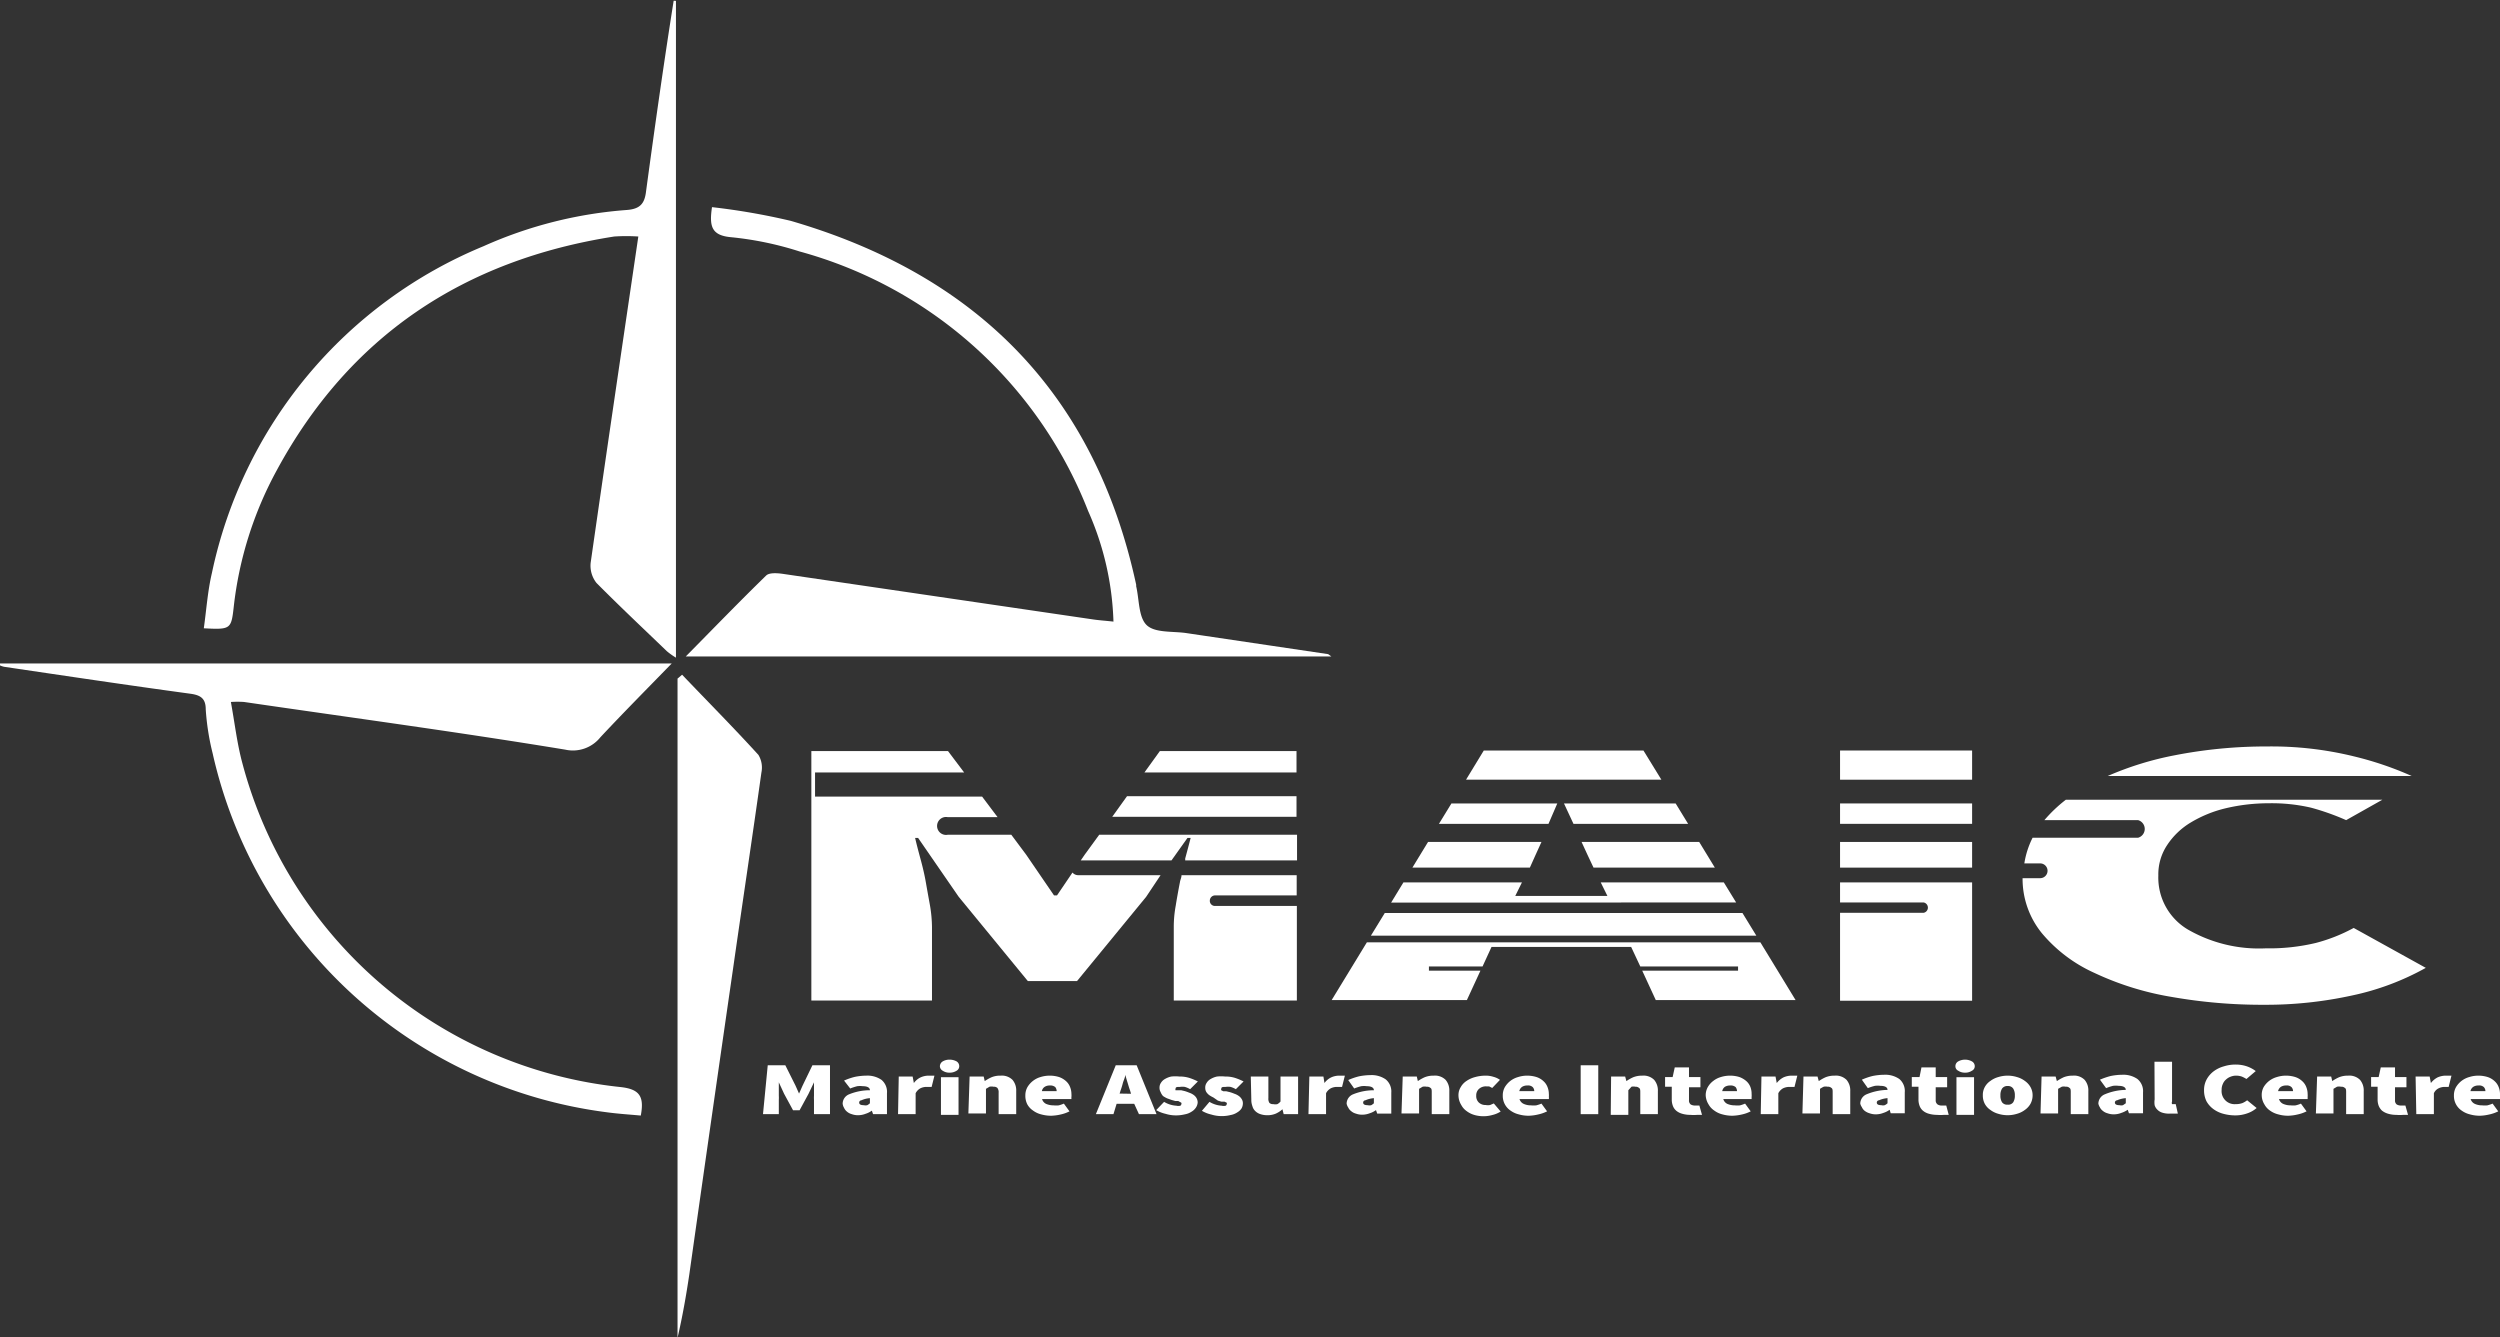 <svg xmlns="http://www.w3.org/2000/svg" viewBox="0 0 142.17 76.06" fill="#ffffff">
<rect x="0" y="0" width="142.17" height="76.06" fill="#333333" stroke="none"/>
<g id="abe492e0-a174-4fba-8a4e-42e93139ff05" data-name="Capa 2">
<g id="f35e2c66-51ca-4053-82e5-2cdbd7830960" data-name="Capa 1">
<path d="M0,37.73h38.2c-1.44,1.48-2.77,2.82-4.06,4.2a2,2,0,0,1-2,.7c-6.08-1-12.17-1.82-18.26-2.71a5.52,5.52,0,0,0-.75,0c.22,1.21.35,2.36.65,3.47A24.94,24.94,0,0,0,35.3,61.82c1.06.12,1.35.52,1.14,1.62-.64-.06-1.3-.1-1.95-.19a26.42,26.42,0,0,1-22.4-20.42,14,14,0,0,1-.39-2.49c0-.62-.29-.81-.88-.89-3.53-.48-7-1-10.58-1.53A1.13,1.13,0,0,1,0,37.84Z"/><path d="M38.44.05V37.4a3.9,3.9,0,0,1-.52-.37c-1.33-1.28-2.68-2.55-4-3.88A1.58,1.58,0,0,1,33.59,32c.88-6.15,1.79-12.3,2.71-18.55a10.32,10.32,0,0,0-1.37,0c-8.56,1.34-15.07,5.66-19.21,13.33a21.08,21.08,0,0,0-2.43,7.75c-.14,1.25-.18,1.28-1.7,1.2.15-1.06.22-2.12.46-3.14A25.87,25.87,0,0,1,27.5,14a24.28,24.28,0,0,1,8.16-2.06c.74-.06,1-.36,1.08-1.06.49-3.62,1-7.23,1.57-10.84Z"/><path d="M39,37.33c1.63-1.65,3.08-3.15,4.58-4.61.18-.16.61-.13.91-.09l17.7,2.6c.35.05.69.07,1.13.12a16.65,16.65,0,0,0-1.44-6.29A24.57,24.57,0,0,0,45.47,14.3a18.7,18.7,0,0,0-3.89-.81c-1.13-.1-1.25-.63-1.09-1.71a38.07,38.07,0,0,1,4.48.78c10.55,3.07,17.29,9.81,19.64,20.68a.29.29,0,0,1,0,.09c.18.76.13,1.77.6,2.22s1.47.34,2.24.45l8.08,1.2s.1.07.18.13Z"/><path d="M38.79,38.37c1.45,1.52,2.92,3,4.34,4.56a1.39,1.39,0,0,1,.17,1c-.52,3.71-1.08,7.43-1.61,11.14q-1.26,8.7-2.49,17.4c-.18,1.21-.39,2.41-.67,3.61V38.59Z"/><path d="M43.66,60.58h1l.58,1.16.2.45h0l.2-.45.56-1.16h1v2.78h-.91v-.82a1.85,1.85,0,0,1,0-.23l0-.27c0-.09,0-.17,0-.26s0-.16,0-.23h0l-.31.65-.51.94h-.37l-.51-.94-.3-.65h0c0,.07,0,.14,0,.23s0,.17,0,.26l0,.27a1.85,1.85,0,0,1,0,.23v.82h-.9Z"/><path d="M47.92,62.76a.58.58,0,0,1,.37-.53A3.11,3.11,0,0,1,49.47,62c0-.15-.15-.23-.4-.23a1.25,1.25,0,0,0-.32,0,3.05,3.05,0,0,0-.4.13L48,61.45a3.67,3.67,0,0,1,.61-.21,3.41,3.41,0,0,1,.65-.07,1.41,1.41,0,0,1,.87.24.89.89,0,0,1,.31.76v1.19h-.79l-.07-.2h0a1.22,1.22,0,0,1-.36.18,1.16,1.16,0,0,1-.42.08,1,1,0,0,1-.36-.06.69.69,0,0,1-.27-.14A.56.56,0,0,1,48,63,.57.57,0,0,1,47.92,62.76Zm.94-.06c0,.1.08.15.26.15a.42.42,0,0,0,.2,0,.72.72,0,0,0,.15-.11v-.29a1.41,1.41,0,0,0-.48.12C48.9,62.58,48.86,62.64,48.86,62.7Z"/><path d="M51.11,61.22h.79l.07.37h0a1,1,0,0,1,.38-.32,1.12,1.12,0,0,1,.43-.1H53l.14,0-.16.64-.15,0h-.17a.79.79,0,0,0-.32.08.67.67,0,0,0-.27.28v1.19h-1Z"/><path d="M54,61a.67.67,0,0,1-.39-.11.3.3,0,0,1-.16-.26.33.33,0,0,1,.16-.27.75.75,0,0,1,.39-.1.82.82,0,0,1,.4.1.32.32,0,0,1,.15.27.29.29,0,0,1-.15.26A.72.72,0,0,1,54,61Zm-.49.26h1v2.14h-1Z"/><path d="M55.14,61.22h.8l.06.26h0a2.36,2.36,0,0,1,.39-.22,1.29,1.29,0,0,1,.51-.09.86.86,0,0,1,.68.24.93.93,0,0,1,.21.64v1.31h-1V62.14a.4.4,0,0,0-.07-.27.29.29,0,0,0-.22-.07.53.53,0,0,0-.23,0l-.2.12v1.4h-1Z"/><path d="M58.31,62.29a.94.94,0,0,1,.12-.47,1.28,1.28,0,0,1,.31-.35,1.25,1.25,0,0,1,.43-.22,1.79,1.79,0,0,1,1.06,0,1.15,1.15,0,0,1,.39.23.86.86,0,0,1,.23.33,1.06,1.06,0,0,1,.08.4.88.88,0,0,1,0,.17.74.74,0,0,0,0,.12H59.26a.43.43,0,0,0,.24.28,1.08,1.08,0,0,0,.42.08,1.36,1.36,0,0,0,.29,0,2,2,0,0,0,.29-.1l.32.44a2.05,2.05,0,0,1-.51.18,2.67,2.67,0,0,1-.53.07,2.14,2.14,0,0,1-.58-.08,1.31,1.31,0,0,1-.46-.22,1,1,0,0,1-.32-.35A1.06,1.06,0,0,1,58.31,62.29Zm1.78-.24a.38.38,0,0,0-.08-.23.43.43,0,0,0-.31-.09.51.51,0,0,0-.28.07.36.36,0,0,0-.17.25Z"/><path d="M64.5,62.77h-1l-.18.59h-1l1.13-2.78h1.19l1.13,2.78h-1Zm-.18-.57L64.26,62c-.05-.13-.09-.28-.14-.44s-.09-.3-.13-.44h0c0,.14-.08.29-.13.45a4.38,4.38,0,0,1-.13.43l-.06.19Z"/><path d="M66.2,62.66a1.52,1.52,0,0,0,.7.22.43.43,0,0,0,.22,0,.1.1,0,0,0,.06-.09.09.09,0,0,0,0-.08L67,62.61l-.17,0-.21-.06-.25-.09a1.71,1.71,0,0,1-.23-.13A.73.73,0,0,1,66,62.1a.46.46,0,0,1-.06-.23.47.47,0,0,1,.08-.29.61.61,0,0,1,.23-.22,1.18,1.18,0,0,1,.36-.14,2.16,2.16,0,0,1,.46,0,1.8,1.8,0,0,1,.6.09,3.21,3.21,0,0,1,.45.19l-.44.44a1.3,1.3,0,0,0-.3-.13,1,1,0,0,0-.28,0c-.17,0-.25,0-.25.12a.08.08,0,0,0,0,.07L67,62l.17,0,.21.05a2.5,2.5,0,0,1,.25.09.9.9,0,0,1,.24.12.58.58,0,0,1,.17.18.52.52,0,0,1,.07.25A.6.6,0,0,1,68,63a.74.74,0,0,1-.24.22,1,1,0,0,1-.38.15,2.09,2.09,0,0,1-.53.06,2,2,0,0,1-.57-.09,1.83,1.83,0,0,1-.53-.21Z"/><path d="M68.78,62.66a1.52,1.52,0,0,0,.7.22.43.43,0,0,0,.22,0,.1.1,0,0,0,.06-.09.09.09,0,0,0,0-.08l-.12-.06-.18,0-.2-.06L69,62.41a1.71,1.71,0,0,1-.23-.13.73.73,0,0,1-.17-.18.46.46,0,0,1-.06-.23.47.47,0,0,1,.08-.29.61.61,0,0,1,.23-.22,1.18,1.18,0,0,1,.36-.14,2.16,2.16,0,0,1,.46,0,1.76,1.76,0,0,1,.6.09,3.21,3.21,0,0,1,.45.19l-.44.44a1.3,1.3,0,0,0-.3-.13,1,1,0,0,0-.28,0c-.17,0-.25,0-.25.12a.08.08,0,0,0,0,.07l.12.06.17,0,.21.05a2.5,2.5,0,0,1,.25.09.9.9,0,0,1,.24.12.58.58,0,0,1,.17.18.43.43,0,0,1,.07.25.6.6,0,0,1-.08.29.74.74,0,0,1-.24.22,1,1,0,0,1-.38.15,2.06,2.06,0,0,1-.52.06,2,2,0,0,1-.58-.09,1.83,1.83,0,0,1-.53-.21Z"/><path d="M71.13,61.22h1v1.23a.43.43,0,0,0,.06.27.29.29,0,0,0,.22.07.53.53,0,0,0,.23,0,.6.6,0,0,0,.18-.15V61.22h1v2.14H73l-.07-.28h0a1.39,1.39,0,0,1-.38.25,1.21,1.21,0,0,1-.5.09,1.19,1.19,0,0,1-.4-.07.73.73,0,0,1-.27-.17.61.61,0,0,1-.16-.28,1,1,0,0,1-.06-.36Z"/><path d="M74.46,61.22h.8l.06.37h0a1,1,0,0,1,.38-.32,1.12,1.12,0,0,1,.43-.1h.21l.14,0-.16.64-.15,0H76a.79.79,0,0,0-.32.08.67.67,0,0,0-.27.28v1.19h-1Z"/><path d="M76.58,62.76a.58.58,0,0,1,.37-.53A3.16,3.16,0,0,1,78.13,62c0-.15-.15-.23-.4-.23a1.25,1.25,0,0,0-.32,0,3.05,3.05,0,0,0-.4.13l-.34-.48a3.67,3.67,0,0,1,.61-.21,3.41,3.41,0,0,1,.65-.07,1.41,1.41,0,0,1,.87.24.89.89,0,0,1,.32.76v1.19h-.8l-.07-.2h0a1.22,1.22,0,0,1-.36.18,1.16,1.16,0,0,1-.42.08,1,1,0,0,1-.36-.06.69.69,0,0,1-.27-.14.56.56,0,0,1-.17-.21A.57.57,0,0,1,76.58,62.76Zm.94-.06c0,.1.08.15.26.15a.4.4,0,0,0,.2,0,.72.72,0,0,0,.15-.11v-.29a1.48,1.48,0,0,0-.48.12C77.56,62.58,77.52,62.64,77.52,62.7Z"/><path d="M79.77,61.22h.8l.06.26h0a2.36,2.36,0,0,1,.39-.22,1.33,1.33,0,0,1,.51-.09.86.86,0,0,1,.68.24.93.93,0,0,1,.21.64v1.31h-1V62.14c0-.14,0-.23-.07-.27a.29.29,0,0,0-.22-.07.56.56,0,0,0-.23,0l-.2.12v1.4h-1Z"/><path d="M82.94,62.29a.85.85,0,0,1,.13-.47,1,1,0,0,1,.33-.35,1.56,1.56,0,0,1,.49-.22,2.25,2.25,0,0,1,.58-.08,1.41,1.41,0,0,1,.47.07,1.09,1.09,0,0,1,.36.17l-.44.46-.18-.09-.15,0a.58.58,0,0,0-.43.15.49.49,0,0,0-.15.38.5.5,0,0,0,.15.39.55.55,0,0,0,.39.14.66.66,0,0,0,.25,0l.21-.09.39.46a1.57,1.57,0,0,1-.48.2,1.87,1.87,0,0,1-1,0,1.35,1.35,0,0,1-.45-.22,1,1,0,0,1-.31-.35A1.06,1.06,0,0,1,82.94,62.29Z"/><path d="M85.46,62.29a.94.94,0,0,1,.12-.47,1.28,1.28,0,0,1,.31-.35,1.3,1.3,0,0,1,.44-.22,1.69,1.69,0,0,1,.5-.08,1.77,1.77,0,0,1,.55.08,1.06,1.06,0,0,1,.39.23.86.86,0,0,1,.23.33,1.06,1.06,0,0,1,.08.4.88.88,0,0,1,0,.17.37.37,0,0,1,0,.12H86.41a.44.44,0,0,0,.25.28,1,1,0,0,0,.41.08,1.36,1.36,0,0,0,.29,0,2.11,2.11,0,0,0,.3-.1l.32.44a2.13,2.13,0,0,1-.52.18,2.58,2.58,0,0,1-.52.07,2.08,2.08,0,0,1-.58-.08,1.36,1.36,0,0,1-.47-.22,1,1,0,0,1-.43-.83Zm1.79-.24a.33.33,0,0,0-.09-.23.38.38,0,0,0-.3-.09.54.54,0,0,0-.29.07.39.39,0,0,0-.17.25Z"/><path d="M89.89,60.58h1v2.78h-1Z"/><path d="M91.62,61.22h.8l.07.26h0a2.36,2.36,0,0,1,.39-.22,1.36,1.36,0,0,1,.51-.09.86.86,0,0,1,.68.24.93.93,0,0,1,.21.64v1.31h-1V62.14c0-.14,0-.23-.07-.27A.28.28,0,0,0,93,61.8a.48.48,0,0,0-.22,0L92.6,62v1.4h-1Z"/><path d="M95.07,61.8h-.38v-.55l.43,0,.12-.55h.81v.55h.65v.58h-.65v.73a.28.28,0,0,0,.1.25.48.48,0,0,0,.24.06h.14l.11,0,.15.53-.27,0a2.25,2.25,0,0,1-.4,0,1.62,1.62,0,0,1-.48-.07.88.88,0,0,1-.32-.17.67.67,0,0,1-.19-.28,1,1,0,0,1-.06-.36Z"/><path d="M97,62.29a.94.94,0,0,1,.12-.47,1.14,1.14,0,0,1,.31-.35,1.25,1.25,0,0,1,.43-.22,1.79,1.79,0,0,1,1.06,0,1.26,1.26,0,0,1,.39.23.86.86,0,0,1,.23.33,1.05,1.05,0,0,1,.07.4.91.91,0,0,1,0,.17l0,.12H98a.43.43,0,0,0,.24.28,1.08,1.08,0,0,0,.42.08,1.43,1.43,0,0,0,.29,0,2,2,0,0,0,.29-.1l.32.44a2.05,2.05,0,0,1-.51.18,2.67,2.67,0,0,1-.53.07,2.14,2.14,0,0,1-.58-.08,1.31,1.31,0,0,1-.46-.22,1,1,0,0,1-.32-.35A1.06,1.06,0,0,1,97,62.29Zm1.78-.24a.38.38,0,0,0-.08-.23.43.43,0,0,0-.31-.09.57.57,0,0,0-.29.07.38.38,0,0,0-.16.25Z"/><path d="M100.17,61.22h.8l.07.37h0a1.14,1.14,0,0,1,.38-.32,1.17,1.17,0,0,1,.43-.1h.21l.15,0-.16.64-.15,0h-.17a.84.84,0,0,0-.33.08.67.67,0,0,0-.27.28v1.19h-1Z"/><path d="M102.56,61.22h.8l.07.26h0a2.36,2.36,0,0,1,.39-.22,1.36,1.36,0,0,1,.51-.09.86.86,0,0,1,.68.24.93.93,0,0,1,.21.64v1.31h-1V62.14c0-.14,0-.23-.07-.27a.28.28,0,0,0-.22-.07.48.48,0,0,0-.22,0,1.57,1.57,0,0,0-.21.12v1.4h-1Z"/><path d="M105.79,62.76a.58.58,0,0,1,.36-.53,3.23,3.23,0,0,1,1.19-.25c0-.15-.15-.23-.4-.23a1.25,1.25,0,0,0-.32,0,3.05,3.05,0,0,0-.4.13l-.34-.48a3.67,3.67,0,0,1,.61-.21,3.41,3.41,0,0,1,.65-.07,1.41,1.41,0,0,1,.87.24.89.89,0,0,1,.31.76v1.19h-.8l-.06-.2h0a1.22,1.22,0,0,1-.36.18,1.16,1.16,0,0,1-.42.08,1,1,0,0,1-.36-.06.82.82,0,0,1-.28-.14.54.54,0,0,1-.16-.21A.57.57,0,0,1,105.79,62.76Zm.94-.06c0,.1.08.15.26.15a.36.36,0,0,0,.19,0,.57.57,0,0,0,.16-.11v-.29a1.41,1.41,0,0,0-.48.12C106.77,62.58,106.73,62.64,106.73,62.7Z"/><path d="M109.1,61.8h-.38v-.55l.44,0,.11-.55h.81v.55h.65v.58h-.65v.73a.28.28,0,0,0,.11.25.43.43,0,0,0,.24.06h.13l.12,0,.14.53-.27,0a2.25,2.25,0,0,1-.4,0,1.68,1.68,0,0,1-.48-.07.88.88,0,0,1-.32-.17.67.67,0,0,1-.19-.28,1,1,0,0,1-.06-.36Z"/><path d="M111.75,61a.67.67,0,0,1-.39-.11.28.28,0,0,1-.16-.26.31.31,0,0,1,.16-.27.81.81,0,0,1,.78,0,.31.31,0,0,1,.16.27.28.28,0,0,1-.16.26A.67.67,0,0,1,111.75,61Zm-.49.26h1v2.14h-1Z"/><path d="M112.76,62.29a.93.93,0,0,1,.11-.47,1,1,0,0,1,.32-.35,1.35,1.35,0,0,1,.45-.22,1.8,1.8,0,0,1,1.06,0,1.35,1.35,0,0,1,.45.22,1.07,1.07,0,0,1,.32.35.94.94,0,0,1,.12.47,1,1,0,0,1-.12.48,1.07,1.07,0,0,1-.32.35,1.35,1.35,0,0,1-.45.22,1.8,1.8,0,0,1-1.06,0,1.35,1.35,0,0,1-.45-.22,1,1,0,0,1-.32-.35A1,1,0,0,1,112.76,62.29Zm1,0a.7.7,0,0,0,.09.39.35.35,0,0,0,.32.14.34.34,0,0,0,.32-.14.7.7,0,0,0,.09-.39.69.69,0,0,0-.09-.38.35.35,0,0,0-.32-.15.36.36,0,0,0-.32.15A.69.69,0,0,0,113.76,62.29Z"/><path d="M116.1,61.22h.8l.07.26h0a2.85,2.85,0,0,1,.39-.22,1.36,1.36,0,0,1,.51-.09.85.85,0,0,1,.68.24.93.93,0,0,1,.21.64v1.31h-1V62.14c0-.14,0-.23-.07-.27a.25.25,0,0,0-.21-.07.5.5,0,0,0-.23,0l-.21.12v1.4h-1Z"/><path d="M119.33,62.76a.58.58,0,0,1,.37-.53,3.18,3.18,0,0,1,1.19-.25c0-.15-.16-.23-.4-.23a1.26,1.26,0,0,0-.33,0,3,3,0,0,0-.39.13l-.35-.48a4,4,0,0,1,.61-.21,3.41,3.41,0,0,1,.65-.07,1.41,1.41,0,0,1,.87.24.89.89,0,0,1,.32.76v1.19h-.8l-.07-.2h0a1.41,1.41,0,0,1-.37.18,1.12,1.12,0,0,1-.42.08,1,1,0,0,1-.36-.06.69.69,0,0,1-.27-.14.56.56,0,0,1-.17-.21A.57.57,0,0,1,119.33,62.76Zm.94-.06c0,.1.09.15.26.15a.4.4,0,0,0,.2,0l.16-.11v-.29a1.48,1.48,0,0,0-.49.12C120.31,62.58,120.27,62.64,120.27,62.7Z"/><path d="M122.52,60.38h1v2.26a.21.21,0,0,0,0,.15l.11,0h.1l.12.54-.2,0-.28,0a1.25,1.25,0,0,1-.42-.06.66.66,0,0,1-.27-.17.58.58,0,0,1-.15-.25,1.15,1.15,0,0,1,0-.33Z"/><path d="M125.34,62a1.26,1.26,0,0,1,.15-.62,1.46,1.46,0,0,1,.4-.46,1.74,1.74,0,0,1,.58-.28,2.15,2.15,0,0,1,.68-.1,1.93,1.93,0,0,1,.65.11,1.81,1.81,0,0,1,.48.26l-.53.45a1.74,1.74,0,0,0-.27-.14,1,1,0,0,0-.31-.05.83.83,0,0,0-.32.06.76.76,0,0,0-.26.16.64.64,0,0,0-.18.25.74.74,0,0,0-.07.34.74.74,0,0,0,.8.81,1.08,1.08,0,0,0,.38-.06,1.2,1.2,0,0,0,.27-.16l.54.44a1.57,1.57,0,0,1-.55.31,2,2,0,0,1-.65.11,2.61,2.61,0,0,1-.69-.09,1.67,1.67,0,0,1-.57-.27,1.38,1.38,0,0,1-.39-.44A1.39,1.39,0,0,1,125.34,62Z"/><path d="M128.62,62.29a.93.93,0,0,1,.11-.47,1.28,1.28,0,0,1,.31-.35,1.3,1.3,0,0,1,.44-.22,1.7,1.7,0,0,1,.51-.08,1.75,1.75,0,0,1,.54.08,1.06,1.06,0,0,1,.39.23.86.86,0,0,1,.23.33,1.06,1.06,0,0,1,.08.4.91.91,0,0,1,0,.17,1,1,0,0,1,0,.12h-1.63a.44.44,0,0,0,.25.28,1.08,1.08,0,0,0,.42.08,1.33,1.33,0,0,0,.28,0,1.76,1.76,0,0,0,.3-.1l.32.44a2.13,2.13,0,0,1-.52.18,2.58,2.58,0,0,1-.52.07,2.08,2.08,0,0,1-.58-.08,1.36,1.36,0,0,1-.47-.22,1,1,0,0,1-.31-.35A1,1,0,0,1,128.62,62.29Zm1.78-.24a.33.33,0,0,0-.09-.23.38.38,0,0,0-.3-.09.54.54,0,0,0-.29.07.39.39,0,0,0-.17.25Z"/><path d="M131.77,61.22h.8l.06.26h0a2.36,2.36,0,0,1,.39-.22,1.33,1.33,0,0,1,.51-.09.86.86,0,0,1,.68.24.93.93,0,0,1,.21.64v1.31h-1V62.14c0-.14,0-.23-.07-.27a.29.29,0,0,0-.22-.07.56.56,0,0,0-.23,0l-.2.12v1.4h-1Z"/><path d="M135.21,61.8h-.37v-.55l.43,0,.12-.55h.81v.55h.65v.58h-.65v.73a.28.28,0,0,0,.1.25.48.48,0,0,0,.24.06h.13l.12,0,.15.53-.27,0a2.25,2.25,0,0,1-.4,0,1.62,1.62,0,0,1-.48-.07,1,1,0,0,1-.33-.17.77.77,0,0,1-.19-.28,1,1,0,0,1-.06-.36Z"/><path d="M137.37,61.22h.8l.07.37h0a1.14,1.14,0,0,1,.38-.32,1.17,1.17,0,0,1,.44-.1h.21l.14,0-.16.64-.15,0H139a.79.79,0,0,0-.32.08.57.57,0,0,0-.27.28v1.19h-1Z"/><path d="M139.55,62.29a.94.94,0,0,1,.12-.47,1.28,1.28,0,0,1,.31-.35,1.3,1.3,0,0,1,.44-.22,1.69,1.69,0,0,1,.5-.08,1.77,1.77,0,0,1,.55.08,1.06,1.06,0,0,1,.39.23.86.86,0,0,1,.23.33,1.06,1.06,0,0,1,.08.4c0,.06,0,.12,0,.17a1,1,0,0,1,0,.12H140.5a.44.44,0,0,0,.25.28,1,1,0,0,0,.41.08,1.36,1.36,0,0,0,.29,0,2.11,2.11,0,0,0,.3-.1l.32.44a2.13,2.13,0,0,1-.52.18,2.58,2.58,0,0,1-.52.07,2.08,2.08,0,0,1-.58-.08,1.36,1.36,0,0,1-.47-.22,1,1,0,0,1-.43-.83Zm1.79-.24a.33.33,0,0,0-.09-.23.38.38,0,0,0-.3-.09.54.54,0,0,0-.29.07.39.39,0,0,0-.17.25Z"/><path d="M61.68,48.61l-.22.32h5.16l.91-1.28h.18c-.09.34-.19.74-.31,1.17,0,0,0,.08,0,.11h6.36V47.47H62.51Z"/><polygon points="63.25 46.45 73.73 46.45 73.73 45.28 64.09 45.28 63.25 46.45"/><polygon points="73.73 43.93 73.73 42.71 65.96 42.71 65.08 43.93 73.73 43.93"/><path d="M69.1,51.52a.29.29,0,0,1-.3-.3.3.3,0,0,1,.3-.3h4.64V49.77H67.19c0,.14-.07.26-.09.4-.09.46-.17.9-.24,1.34a6.68,6.68,0,0,0-.11,1.2V56.9h7V51.52Z"/><path d="M61.31,49.77a.42.42,0,0,1-.32-.15l-.88,1.3h-.17l-1.58-2.31-.85-1.14H53.9a.51.51,0,1,1,0-1h2.83l-.88-1.17h-9.5V43.93h8.48l-.92-1.22H46.14V56.9H53V52.71a7.75,7.75,0,0,0-.11-1.2c-.08-.44-.16-.88-.24-1.34s-.19-.91-.31-1.35-.22-.83-.3-1.17h.17L54.52,51l3.93,4.79h2.8L65.18,51,66,49.77Z"/><polygon points="99.09 51.92 78.75 51.92 77.96 53.21 99.88 53.21 99.09 51.92"/><path d="M90.62,49.34h6.9l-.89-1.46H89.94C90.17,48.39,90.4,48.87,90.62,49.34Z"/><polygon points="94.48 44.34 93.46 42.68 84.38 42.68 83.37 44.34 94.48 44.34"/><path d="M89.48,46.85H96l-.71-1.16H88.94C89.12,46.07,89.3,46.45,89.48,46.85Z"/><path d="M82.54,45.69l-.71,1.16h6.23l.5-1.16Z"/><polygon points="77.73 53.59 75.73 56.87 83.42 56.87 84.19 55.2 81.26 55.2 81.26 54.96 84.31 54.96 84.82 53.85 92.76 53.85 93.28 54.96 98.84 54.96 98.84 55.2 93.39 55.2 94.16 56.87 102.11 56.87 100.11 53.59 77.73 53.59"/><polygon points="91.41 50.95 86.17 50.95 86.55 50.18 79.81 50.18 79.11 51.33 98.73 51.32 98.03 50.18 91.03 50.18 91.41 50.95"/><path d="M87,49.34c.22-.47.44-1,.66-1.46H81.21l-.89,1.46Z"/><rect x="104.64" y="42.68" width="7.51" height="1.66"/><path d="M104.64,50.18v1.14h4.75a.3.3,0,0,1,0,.59h-4.75v5h7.51V50.18Z"/><rect x="104.64" y="45.69" width="7.51" height="1.16"/><rect x="104.64" y="47.88" width="7.51" height="1.46"/><path d="M137.15,44.13a18.93,18.93,0,0,0-3.3-1.12,19.66,19.66,0,0,0-4.91-.56,27.06,27.06,0,0,0-5.26.5,18,18,0,0,0-3.82,1.18Z"/><path d="M131.71,53.62a11.37,11.37,0,0,1-2.86.31,8.1,8.1,0,0,1-4.43-1.07,3.43,3.43,0,0,1-1.68-3.07,3,3,0,0,1,.5-1.73,4.18,4.18,0,0,1,1.35-1.29,7,7,0,0,1,2-.81,10.62,10.62,0,0,1,2.42-.28,9.91,9.91,0,0,1,2.41.25,13.89,13.89,0,0,1,2,.71l2.06-1.16h-18a8,8,0,0,0-1.22,1.16h5.33a.52.52,0,0,1,0,1h-6a4.9,4.9,0,0,0-.47,1.46h.9a.42.42,0,0,1,0,.84h-1a4.9,4.9,0,0,0,1.09,3.12,8.38,8.38,0,0,0,3,2.27,16.75,16.75,0,0,0,4.37,1.36,29.67,29.67,0,0,0,5.28.45,22.83,22.83,0,0,0,5-.53,14.88,14.88,0,0,0,4.19-1.57l-4.1-2.27A9.56,9.56,0,0,1,131.71,53.62Z"/></g></g></svg>